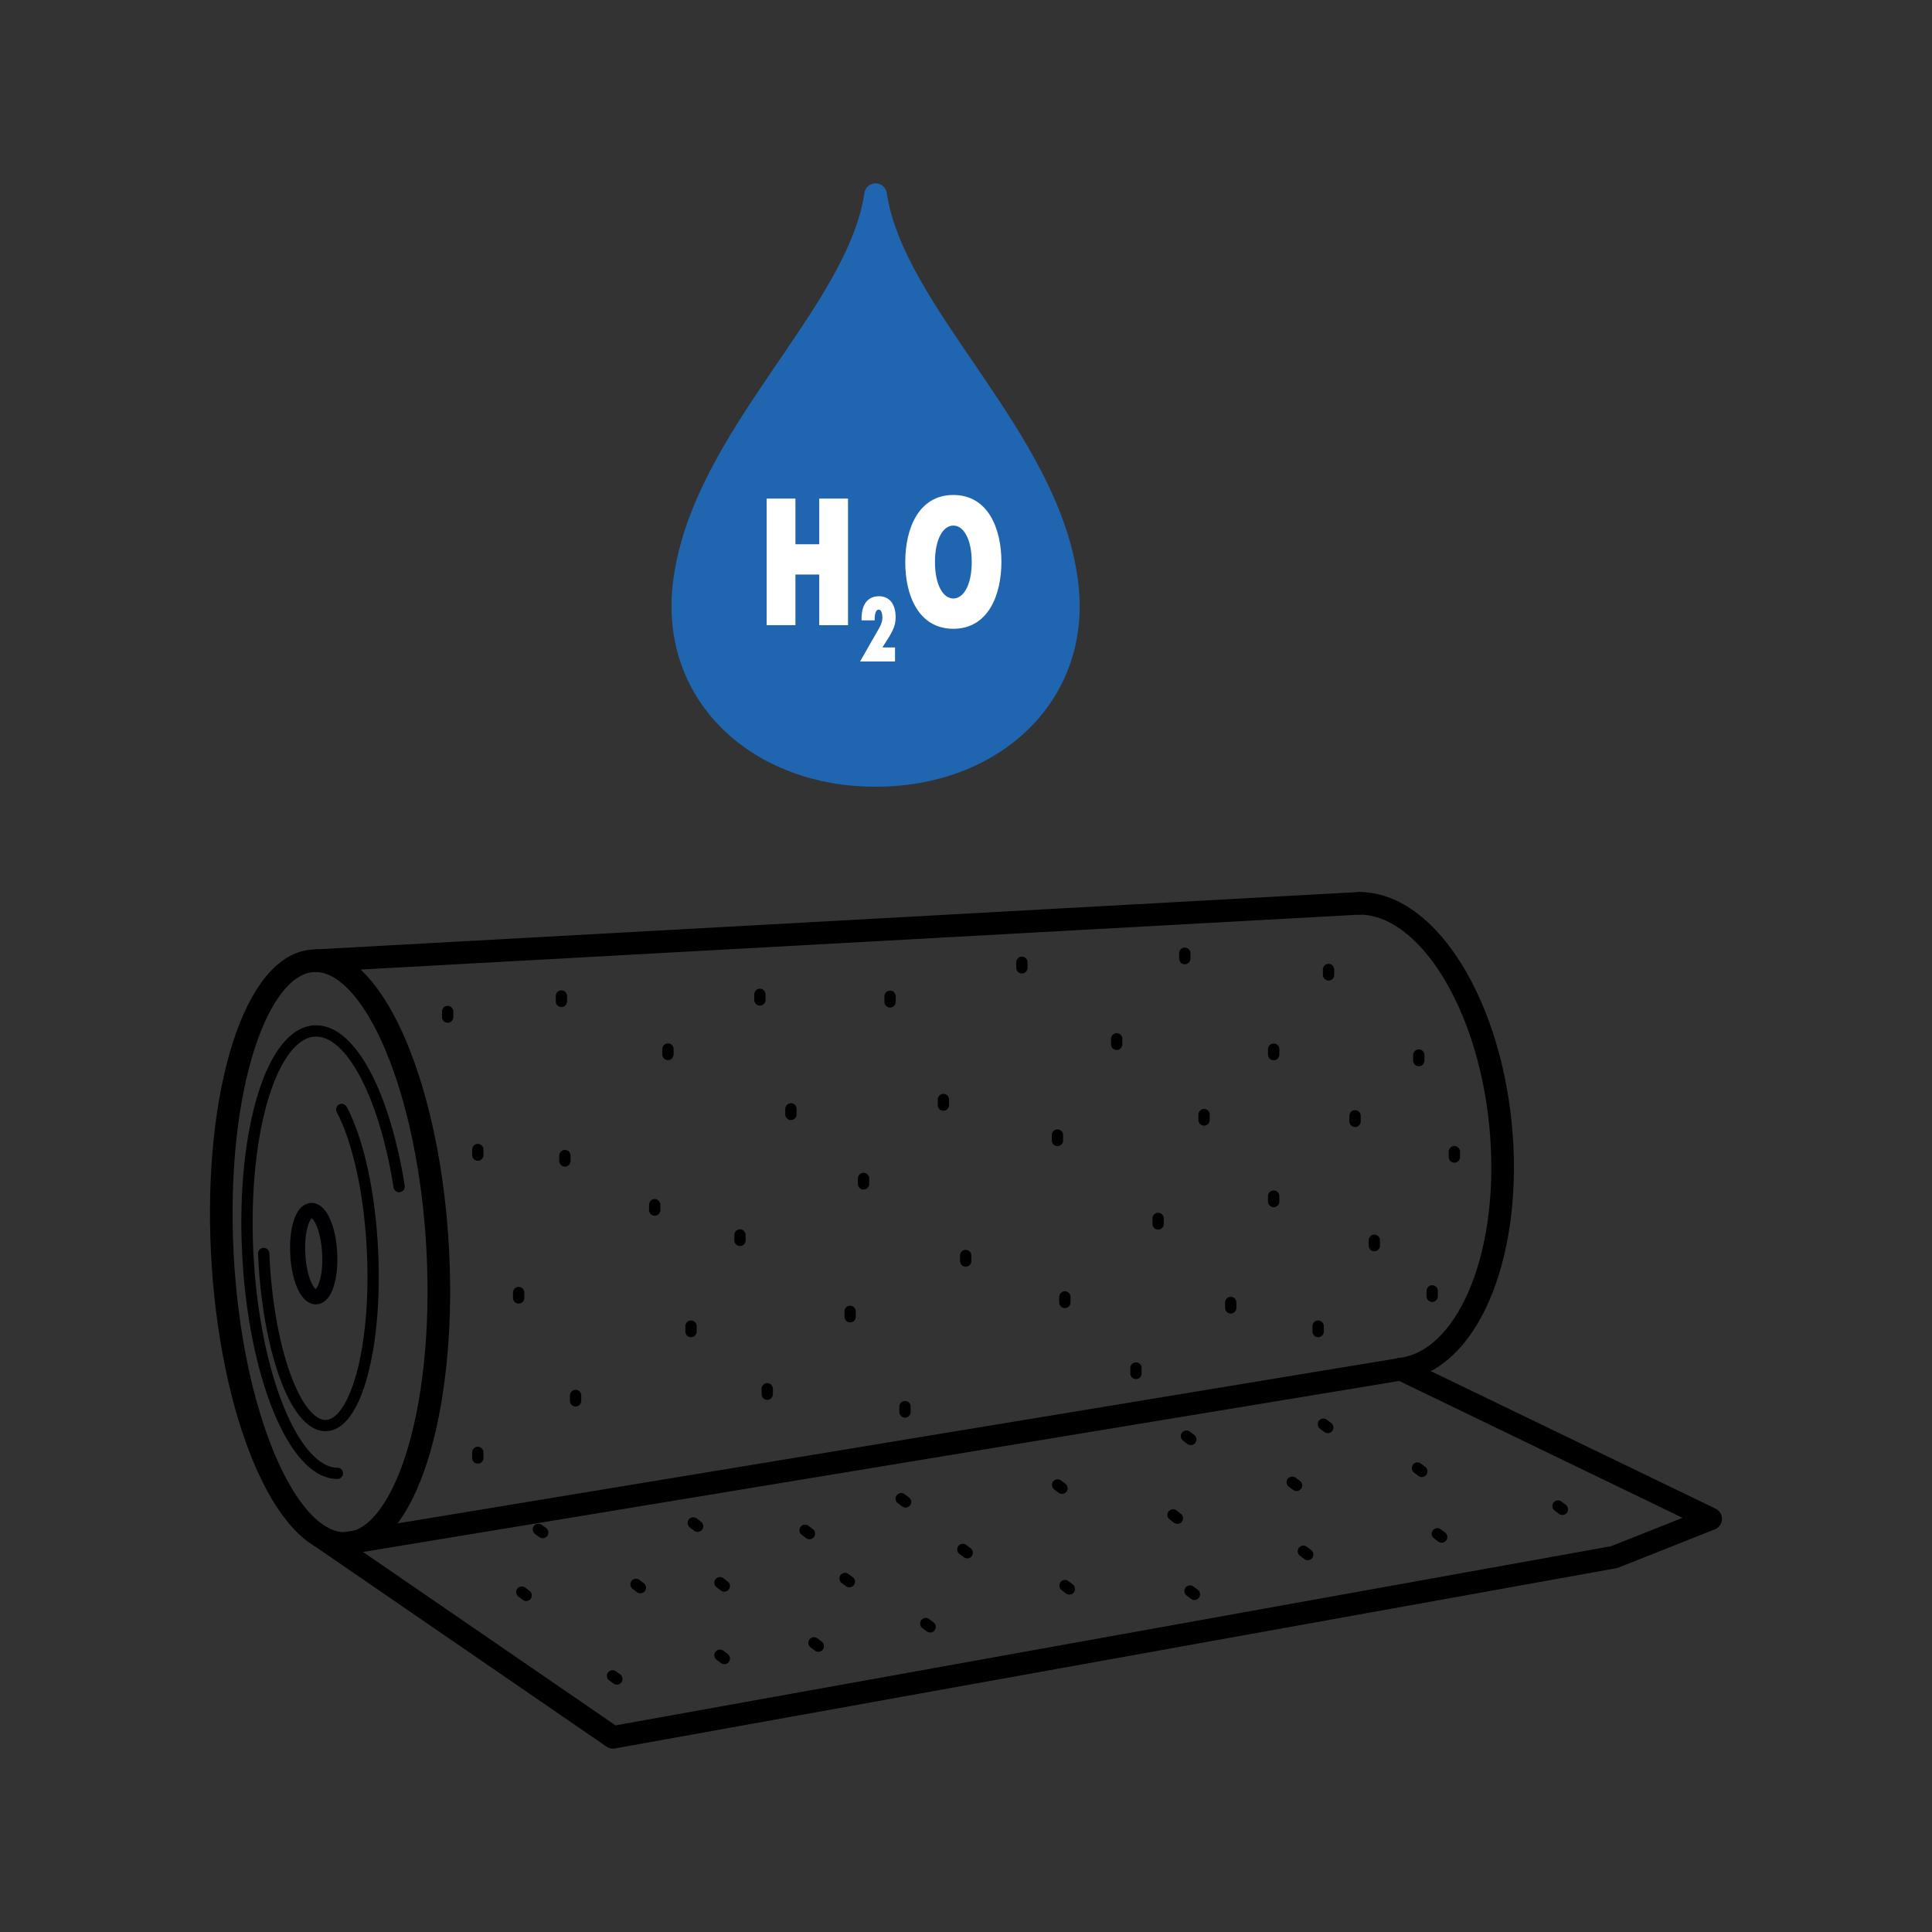 <?xml version="1.0" encoding="utf-8"?>
<!-- Generator: Adobe Illustrator 23.0.1, SVG Export Plug-In . SVG Version: 6.00 Build 0)  -->
<svg version="1.1" id="Слой_1" xmlns="http://www.w3.org/2000/svg" xmlns:xlink="http://www.w3.org/1999/xlink" x="0px" y="0px"
	 viewBox="0 0 128.22 128.22" style="enable-background:new 0 0 128.22 128.22;" xml:space="preserve">
<rect x="0" y="0" width="128.22" height="128.22" fill="#333333" stroke="none"/>
<style type="text/css">
	
		.st0{fill-rule:evenodd;clip-rule:evenodd;fill:none;stroke:#000000;stroke-width:1.5;stroke-linecap:round;stroke-linejoin:round;stroke-miterlimit:22.926;}
	
		.st1{fill-rule:evenodd;clip-rule:evenodd;fill:none;stroke:#000003;stroke-width:1;stroke-linecap:round;stroke-linejoin:round;stroke-miterlimit:22.926;}
	
		.st2{fill-rule:evenodd;clip-rule:evenodd;fill:none;stroke:#000000;stroke-width:0.75;stroke-linecap:round;stroke-linejoin:round;stroke-miterlimit:22.926;}
	
		.st3{fill-rule:evenodd;clip-rule:evenodd;fill:#2065AF;stroke:#2065AF;stroke-width:1.5;stroke-linecap:round;stroke-linejoin:round;stroke-miterlimit:22.926;}
	.st4{fill-rule:evenodd;clip-rule:evenodd;fill:#FFFFFF;}
</style>
<g>
	<path class="st0" d="M20.94,63.76c3.95,0,7.59,8.66,8.12,19.34s-2.24,19.34-6.19,19.34c-3.95,0-7.59-8.66-8.12-19.34
		S16.99,63.76,20.94,63.76z"/>
	<path class="st0" d="M90.21,59.95c4.6,0,8.83,6.93,9.44,15.47c0.59,8.21-2.37,14.92-6.68,15.44"/>
	<line class="st0" x1="20.94" y1="63.76" x2="90.21" y2="59.95"/>
	<line class="st0" x1="22.87" y1="102.44" x2="92.97" y2="90.87"/>
	<path class="st1" d="M20.68,80.33c0.59,0,1.13,1.28,1.2,2.87c0.08,1.58-0.33,2.87-0.92,2.87s-1.13-1.28-1.2-2.87
		C19.68,81.61,20.09,80.33,20.68,80.33z"/>
	<polyline class="st0" points="21.27,101.97 40.68,115.3 107.13,103.34 113.53,100.8 92.97,90.87 	"/>
	<path class="st2" d="M22.39,97.78c-2.9,0-5.56-6.57-5.95-14.68c-0.39-8.11,1.64-14.68,4.54-14.68c2.36,0,4.56,4.34,5.51,10.33"/>
	<path class="st2" d="M22.68,73.63c1.08,2.04,1.88,5.56,2.05,9.57C25,89.5,23.6,94.61,21.6,94.61c-2,0-3.83-5.11-4.1-11.42"/>
	<line class="st2" x1="29.71" y1="67.13" x2="29.71" y2="67.5"/>
	<line class="st2" x1="43.45" y1="79.95" x2="43.45" y2="80.31"/>
	<line class="st2" x1="34.42" y1="85.78" x2="34.42" y2="86.14"/>
	<line class="st2" x1="37.49" y1="76.69" x2="37.49" y2="77.05"/>
	<line class="st2" x1="45.86" y1="88.01" x2="45.86" y2="88.37"/>
	<line class="st2" x1="38.2" y1="92.61" x2="38.2" y2="92.97"/>
	<line class="st2" x1="31.71" y1="96.39" x2="31.71" y2="96.76"/>
	<line class="st2" x1="44.33" y1="69.62" x2="44.33" y2="69.98"/>
	<line class="st2" x1="34.63" y1="105.66" x2="34.92" y2="105.88"/>
	<line class="st2" x1="42.21" y1="105.15" x2="42.5" y2="105.37"/>
	<line class="st2" x1="40.65" y1="111.22" x2="40.94" y2="111.43"/>
	<line class="st2" x1="54.02" y1="109.03" x2="54.31" y2="109.25"/>
	<line class="st2" x1="47.78" y1="109.85" x2="48.07" y2="110.07"/>
	<line class="st2" x1="46.01" y1="101.07" x2="46.3" y2="101.29"/>
	<line class="st2" x1="35.73" y1="101.5" x2="36.02" y2="101.71"/>
	<line class="st2" x1="47.78" y1="105.04" x2="48.07" y2="105.26"/>
	<line class="st2" x1="37.26" y1="66.1" x2="37.26" y2="66.46"/>
	<line class="st2" x1="31.71" y1="76.29" x2="31.71" y2="76.66"/>
	<line class="st2" x1="49.11" y1="81.96" x2="49.11" y2="82.32"/>
	<line class="st2" x1="50.92" y1="92.17" x2="50.92" y2="92.53"/>
	<line class="st2" x1="52.49" y1="73.59" x2="52.49" y2="73.96"/>
	<line class="st2" x1="50.43" y1="65.99" x2="50.43" y2="66.36"/>
	<line class="st2" x1="57.31" y1="78.21" x2="57.31" y2="78.57"/>
	<line class="st2" x1="56.42" y1="87.03" x2="56.42" y2="87.39"/>
	<line class="st2" x1="60.06" y1="93.35" x2="60.06" y2="93.71"/>
	<line class="st2" x1="64.09" y1="83.32" x2="64.09" y2="83.69"/>
	<line class="st2" x1="62.61" y1="72.97" x2="62.61" y2="73.34"/>
	<line class="st2" x1="59.07" y1="66.12" x2="59.07" y2="66.49"/>
	<line class="st2" x1="67.82" y1="63.86" x2="67.82" y2="64.23"/>
	<line class="st2" x1="70.18" y1="75.33" x2="70.18" y2="75.69"/>
	<line class="st2" x1="70.67" y1="86.07" x2="70.67" y2="86.44"/>
	<line class="st2" x1="75.39" y1="90.79" x2="75.39" y2="91.15"/>
	<line class="st2" x1="76.86" y1="80.86" x2="76.86" y2="81.23"/>
	<line class="st2" x1="74.11" y1="68.94" x2="74.11" y2="69.31"/>
	<line class="st2" x1="78.63" y1="63.26" x2="78.63" y2="63.62"/>
	<line class="st2" x1="79.91" y1="73.97" x2="79.91" y2="74.33"/>
	<line class="st2" x1="81.68" y1="86.44" x2="81.68" y2="86.8"/>
	<line class="st2" x1="84.53" y1="79.38" x2="84.53" y2="79.74"/>
	<line class="st2" x1="87.48" y1="88.01" x2="87.48" y2="88.37"/>
	<line class="st2" x1="91.21" y1="82.31" x2="91.21" y2="82.67"/>
	<line class="st2" x1="84.53" y1="69.63" x2="84.53" y2="69.99"/>
	<line class="st2" x1="88.17" y1="64.34" x2="88.17" y2="64.7"/>
	<line class="st2" x1="89.93" y1="74.05" x2="89.93" y2="74.42"/>
	<line class="st2" x1="94.16" y1="70.02" x2="94.16" y2="70.39"/>
	<line class="st2" x1="95.05" y1="85.67" x2="95.05" y2="86.03"/>
	<line class="st2" x1="96.52" y1="76.43" x2="96.52" y2="76.79"/>
	<line class="st2" x1="61.44" y1="107.75" x2="61.73" y2="107.97"/>
	<line class="st2" x1="56.08" y1="104.76" x2="56.37" y2="104.97"/>
	<line class="st2" x1="59.81" y1="99.46" x2="60.1" y2="99.68"/>
	<line class="st2" x1="53.43" y1="101.56" x2="53.72" y2="101.78"/>
	<line class="st2" x1="70.68" y1="105.23" x2="70.97" y2="105.45"/>
	<line class="st2" x1="70.19" y1="98.55" x2="70.48" y2="98.77"/>
	<line class="st2" x1="63.9" y1="102.83" x2="64.19" y2="103.05"/>
	<line class="st2" x1="77.85" y1="100.54" x2="78.14" y2="100.76"/>
	<line class="st2" x1="86.5" y1="102.95" x2="86.79" y2="103.17"/>
	<line class="st2" x1="87.83" y1="94.52" x2="88.12" y2="94.74"/>
	<line class="st2" x1="85.76" y1="98.37" x2="86.05" y2="98.58"/>
	<line class="st2" x1="78.74" y1="95.31" x2="79.03" y2="95.53"/>
	<line class="st2" x1="78.98" y1="105.59" x2="79.27" y2="105.81"/>
	<line class="st2" x1="95.39" y1="101.79" x2="95.68" y2="102.01"/>
	<line class="st2" x1="94.07" y1="97.43" x2="94.36" y2="97.65"/>
	<line class="st2" x1="103.4" y1="99.95" x2="103.69" y2="100.17"/>
</g>
<path class="st3" d="M58.11,51.46c-7.7,0.02-13.62-5.29-12.7-12.74c1.2-9.73,11.5-17.78,12.7-25.8c1.2,8.03,11.51,16.08,12.7,25.8
	C71.73,46.17,65.81,51.48,58.11,51.46z"/>
<polygon class="st4" points="50.88,41.49 52.79,41.49 52.79,38.13 54.37,38.13 54.37,41.49 56.28,41.49 56.28,33.09 54.37,33.09 
	54.37,36.12 52.79,36.12 52.79,33.09 50.88,33.09 "/>
<path class="st4" d="M63.27,41.73c2.3,0,3.19-2.22,3.19-4.44c0-2.22-0.89-4.44-3.19-4.44c-2.3,0-3.19,2.22-3.19,4.44
	C60.07,39.51,60.96,41.73,63.27,41.73L63.27,41.73z M63.27,39.72c-0.68,0-1.22-0.9-1.22-2.42c0-1.52,0.54-2.42,1.22-2.42
	c0.68,0,1.22,0.9,1.22,2.42C64.49,38.82,63.95,39.72,63.27,39.72z"/>
<path class="st4" d="M59.4,42.97h-0.84c0.64-0.99,0.88-1.36,0.88-2c0-0.97-0.48-1.4-1.11-1.4c-0.45,0-1.19,0.22-1.15,1.6h0.87
	c-0.01-0.22,0.02-0.71,0.26-0.71c0.08,0,0.25,0.04,0.25,0.55c0,0.33-0.18,0.62-0.32,0.86l-1.16,2.03h2.32V42.97z"/>
</svg>
